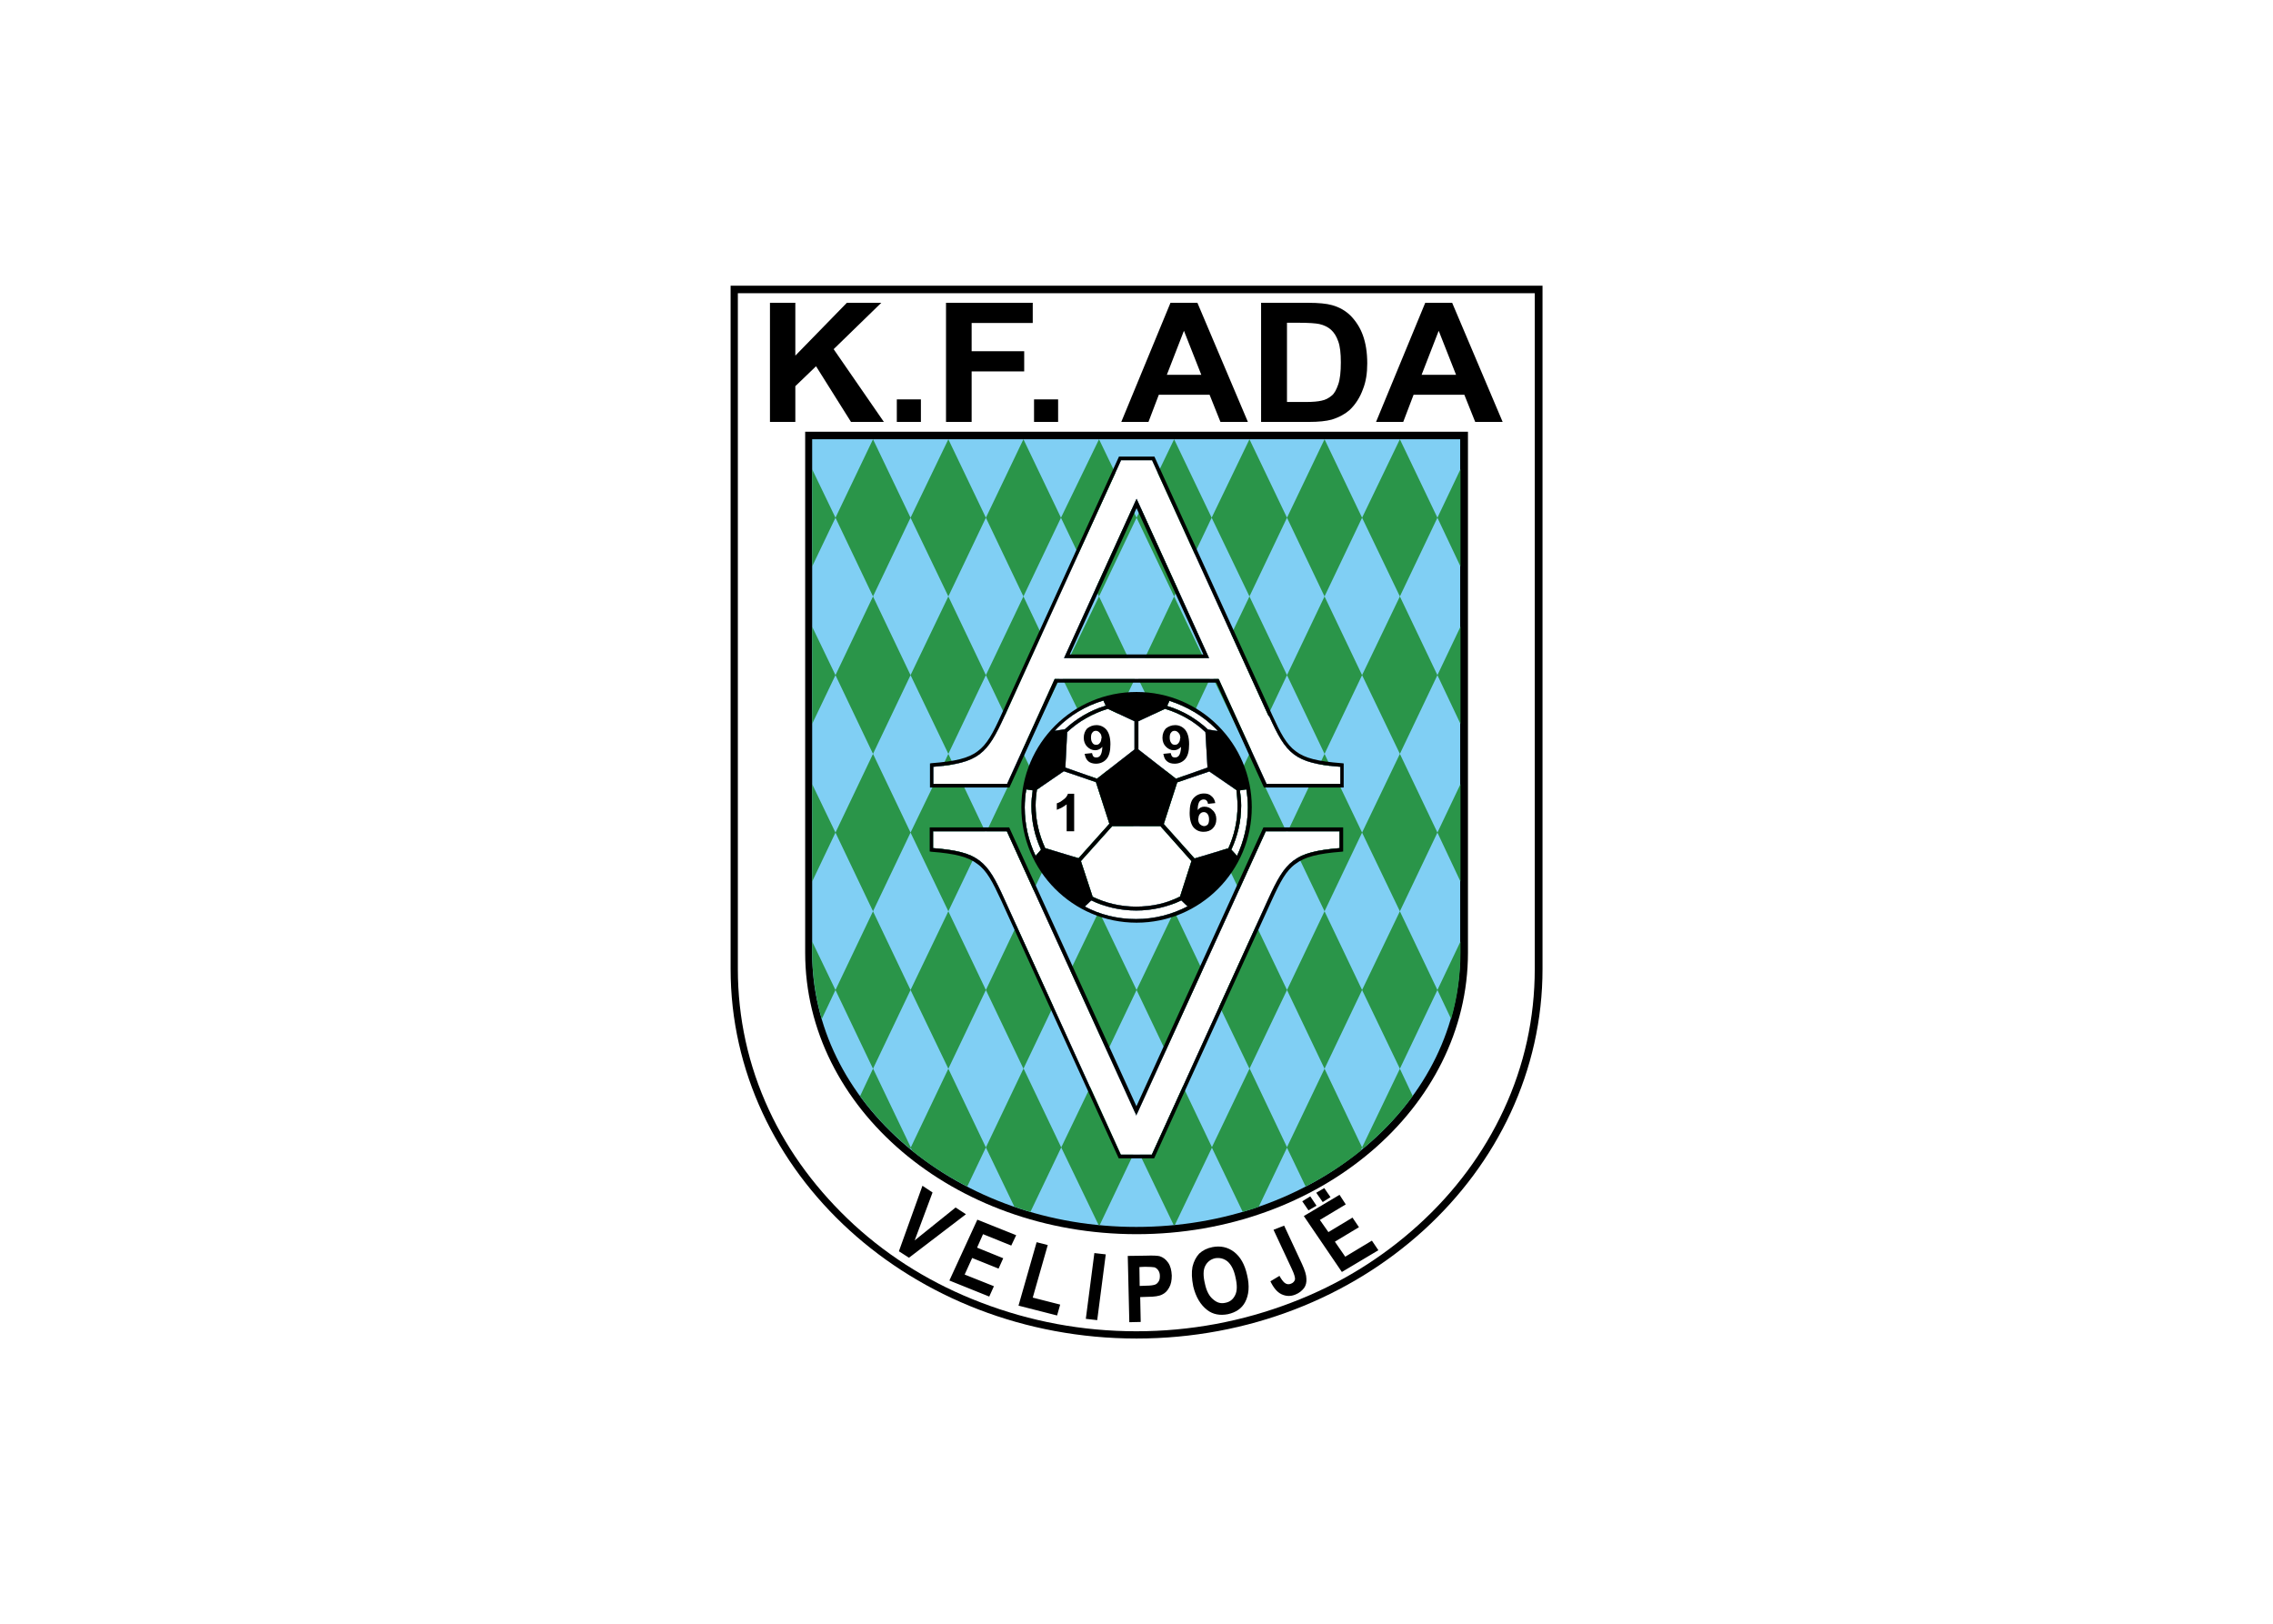 <svg clip-rule="evenodd" fill-rule="evenodd" stroke-linejoin="round" stroke-miterlimit="2" viewBox="0 0 560 400" xmlns="http://www.w3.org/2000/svg"><g transform="matrix(.886 0 0 .886 180 70.377)"><path d="m205.036 40.614v144.849c0 43.196-41.252 78.257-92.151 78.257s-92.151-35.061-92.151-78.257v-144.849h184.374zm-71.993 62.922h-40.316l.36-.792 19.294-42.404.504-1.08.504 1.08 19.294 42.404zm16.558 16.126-32.397-71.129h-8.639l-32.397 71.129c-4.823 10.583-7.127 13.031-19.798 14.111v4.751h20.518l13.103-28.869.144-.288h45.572l.144.288 13.174 28.869h20.518v-4.751c-12.742-1.008-15.046-3.528-19.798-14.111zm-36.716 111.085-.504-1.008-35.565-78.04h-20.518v4.679c12.743 1.008 15.047 3.528 19.798 14.111l32.397 71.129h8.639l32.397-71.129c4.824-10.583 7.128-13.031 19.798-14.111v-4.679h-20.518l-35.564 78.04-.504 1.008zm-14.327-58.17 1.728-1.656c3.816 1.8 7.991 2.808 12.527 2.808 4.463 0 8.711-1.008 12.527-2.808l1.727 1.656c-4.319 2.232-9.143 3.527-14.326 3.527-5.184 0-10.079-1.223-14.327-3.527zm36.933-48.739-2.736-.432c-3.168-2.952-7.055-5.256-11.375-6.552l.648-1.44c4.895 1.584 9.287 4.176 12.815 7.704.288.288.504.504.648.792zm-3.456.288.576 9.863-8.783 3.095-10.439-8.135v-7.847l7.415-3.456c4.248 1.296 8.063 3.456 11.231 6.48zm-27.141-6.48 7.415 3.456v7.847l-10.439 8.135-8.783-3.095.504-9.863c3.239-3.024 7.055-5.184 11.303-6.48zm-1.224-2.304.648 1.44c-4.32 1.296-8.207 3.6-11.375 6.552l-2.808.432c.216-.288.504-.504.72-.792 3.528-3.528 7.919-6.192 12.815-7.632zm-18.574 24.838 7.559-5.184 8.927 3.024 3.744 11.591-8.568 9.575-9.287-2.808c-1.655-3.599-2.663-7.631-2.663-11.878 0-1.512.144-2.952.36-4.392zm53.202 16.27-9.287 2.808-8.567-9.575 3.744-11.591 8.927-3.024 7.559 5.184c.144 1.44.288 2.88.288 4.391 0 4.248-.936 8.28-2.592 11.879zm2.52 2.088-1.584-1.728c1.728-3.743 2.736-7.847 2.736-12.239 0-1.439-.144-2.879-.36-4.247l1.8-.288c.288 1.656.432 3.312.432 5.039 0 4.824-1.152 9.432-3.024 13.463zm-40.172 11.303-3.24-9.863 8.712-9.719h13.39l8.639 9.719-3.167 9.863c-3.672 1.872-7.776 2.808-12.239 2.808-4.392 0-8.495-1.008-12.239-2.808zm-18.43-29.805 1.8.288c-.216 1.368-.36 2.808-.36 4.247 0 4.392.936 8.496 2.663 12.239l-1.511 1.728c-1.944-4.103-3.024-8.639-3.024-13.463 0-1.727.144-3.383.432-5.039z"/><path d="m225.77.01v189.989c0 56.73-50.539 102.734-112.885 102.734s-112.885-46.004-112.885-102.734v-189.989h225.842zm-2.088 2.088h-221.666v187.901c0 13.607 2.88 26.781 8.639 39.164 5.543 11.951 13.607 22.678 23.686 31.965 10.151 9.287 22.029 16.558 35.276 21.598 13.679 5.255 28.221 7.991 43.196 7.991 14.974 0 29.517-2.736 43.196-7.991 13.246-5.04 25.053-12.311 35.276-21.598 10.151-9.215 18.142-20.014 23.686-31.965 5.759-12.383 8.639-25.557 8.639-39.164v-187.901z"/><path d="m10.943 37.878v-33.117h7.055v14.687l14.327-14.687h9.575l-13.247 12.887 13.967 20.23h-9.143l-9.719-15.478-5.76 5.543v9.935z" fill-rule="nonzero"/><path d="m59.898 37.878v-33.117h24.118v5.616h-16.991v7.847h14.615v5.615h-14.615v14.039z" fill-rule="nonzero"/><path d="m202.948 42.702h-180.27v142.761c0 20.302 9.359 39.381 26.277 53.779 17.062 14.471 39.74 22.462 63.858 22.462 24.189 0 46.795-7.991 63.858-22.462 16.918-14.398 26.205-33.477 26.205-53.779v-142.761zm-104.39 129.875 1.728-1.656c3.816 1.8 7.991 2.808 12.527 2.808 4.463 0 8.711-1.008 12.527-2.808l1.727 1.656c-4.319 2.232-9.143 3.527-14.326 3.527-5.184 0-10.079-1.223-14.327-3.527zm36.933-48.739-2.736-.432c-3.168-2.952-7.055-5.256-11.375-6.552l.648-1.44c4.895 1.584 9.287 4.176 12.815 7.704.288.288.504.504.648.792zm-3.456.288.576 9.863-8.783 3.095-10.439-8.135v-7.847l7.415-3.456c4.248 1.296 8.063 3.456 11.231 6.48zm-27.141-6.48 7.415 3.456v7.847l-10.439 8.135-8.783-3.095.504-9.863c3.239-3.024 7.055-5.184 11.303-6.48zm-1.224-2.304.648 1.44c-4.32 1.296-8.207 3.6-11.375 6.552l-2.808.432c.216-.288.504-.504.72-.792 3.528-3.528 7.919-6.192 12.815-7.632zm-18.574 24.838 7.559-5.184 8.927 3.024 3.744 11.591-8.568 9.575-9.287-2.808c-1.655-3.599-2.663-7.631-2.663-11.878 0-1.512.144-2.952.36-4.392zm53.202 16.27-9.287 2.808-8.567-9.575 3.744-11.591 8.927-3.024 7.559 5.184c.144 1.44.288 2.88.288 4.391 0 4.248-.936 8.28-2.592 11.879zm2.52 2.088-1.584-1.728c1.728-3.743 2.736-7.847 2.736-12.239 0-1.439-.144-2.879-.36-4.247l1.8-.288c.288 1.656.432 3.312.432 5.039 0 4.824-1.152 9.432-3.024 13.463zm-40.172 11.303-3.24-9.863 8.712-9.719h13.39l8.639 9.719-3.167 9.863c-3.672 1.872-7.776 2.808-12.239 2.808-4.392 0-8.495-1.008-12.239-2.808zm-18.43-29.805 1.8.288c-.216 1.368-.36 2.808-.36 4.247 0 4.392.936 8.496 2.663 12.239l-1.511 1.728c-1.944-4.103-3.024-8.639-3.024-13.463 0-1.727.144-3.383.432-5.039zm30.669 90.711-.504-1.008-35.565-78.04h-20.518v4.679c12.743 1.008 15.047 3.528 19.798 14.111l32.397 71.129h8.639l32.397-71.129c4.824-10.583 7.128-13.031 19.798-14.111v-4.679h-20.518l-35.564 78.04-.504 1.008zm36.716-111.085-32.397-71.129h-8.639l-32.397 71.129c-4.823 10.583-7.127 13.031-19.798 14.111v4.751h20.518l13.103-28.869.144-.288h45.572l.144.288 13.174 28.869h20.518v-4.751c-12.742-1.008-15.046-3.528-19.798-14.111zm-16.558-16.126h-40.316l.36-.792 19.294-42.404.504-1.08.504 1.08 19.294 42.404z" fill="#80cff4"/><g fill-rule="nonzero"><path d="m39.596 217.716-3.6 7.632c3.672 4.967 7.992 9.647 13.031 13.894.288.288.648.504.936.792l.144-.288.36.792c4.752 3.816 9.863 7.127 15.334 9.935l5.184-10.871 7.919 16.486c1.44.504 2.952 1.008 4.464 1.44l8.567-17.926-10.439-21.886h-.072l8.279-17.35-10.223-22.39-8.495 17.854-10.439-21.885 7.199-15.047c-2.663-1.44-6.119-2.088-11.447-2.52v-4.679h14.471l-6.263-13.175h-7.92l-6.551 13.535-10.439-21.886 10.439-21.886 10.511 21.886-1.584 3.384c1.008-.144 2.016-.288 2.952-.432l-1.368-2.952 10.439-21.886 5.327 11.159 10.151-22.462-5.039-10.583 10.439-21.886 4.823 10.079 10.295-22.461-4.535-9.431-10.583 21.813-10.439-21.813-10.439 21.813-10.439-21.813-10.511 21.813-10.439-21.813-10.439 21.813-6.479-13.462v26.997l6.479-13.535 10.439 21.886-10.439 21.886-6.479-13.463v26.998l6.479-13.535 10.439 21.886-10.439 21.886-6.479-13.463v27.069l6.479-13.606 10.439 21.886-10.439 21.885-6.479-13.462v3.095c0 6.264.936 12.455 2.663 18.431l3.816-8.064zm101.222-59.178-1.584-1.728c1.728-3.743 2.736-7.847 2.736-12.239 0-1.439-.144-2.879-.36-4.247l1.8-.288c.288 1.656.432 3.312.432 5.039 0 4.824-1.152 9.432-3.024 13.463zm-58.602-18.502 1.8.288c-.216 1.368-.36 2.808-.36 4.247 0 4.392.936 8.496 2.663 12.239l-1.511 1.728c-1.944-4.103-3.024-8.639-3.024-13.463 0-1.727.144-3.383.432-5.039zm17.782 82.792-8.063 16.774 10.367 21.526h.36l9.287-19.51h-3.456zm13.823 18.79 9.359 19.51h.36l10.295-21.454 8.567 17.854c1.512-.432 3.024-.864 4.463-1.44l7.848-16.414 5.183 10.799c5.472-2.808 10.583-6.119 15.335-9.935l.36-.936-10.439-21.886 10.439-21.886 10.511 21.886 10.439-21.886-10.439-21.885 10.439-21.886 6.407 13.606v-27.069l-6.407 13.463-10.439-21.886 10.439-21.886 6.407 13.535v-26.998l-6.407 13.463-10.439-21.886 10.439-21.886 6.407 13.535v-26.997l-6.407 13.462-10.439-21.813-10.511 21.813-10.439-21.813-10.439 21.813-10.439-21.813-10.511 21.813-10.439-21.813-4.536 9.431 10.223 22.389 4.752-10.007 10.511 21.886-5.04 10.511 10.223 22.462 5.256-11.087 10.439 21.886-1.368 2.952c.936.144 1.872.288 2.952.432l-1.584-3.384 10.439-21.886 10.511 21.886-10.511 21.886-6.48-13.535h-7.919l-6.263 13.175h14.398v4.679c-5.255.432-8.783 1.152-11.375 2.52l7.2 15.047-10.439 21.885-8.567-17.926-10.223 22.39 8.351 17.422-10.439 21.814-8.063-16.918-8.64 19.006zm40.676-89.919-10.223-21.526.504-1.008-8.927-19.51-.144-.288h-1.44l10.007 20.806-4.536 9.431.936.648c.144 1.44.288 2.88.288 4.391 0 4.248-.936 8.28-2.592 11.879l-.072-.072-2.087.648 5.183 10.871 7.415-16.27zm-27.79-14.471-.503-1.008-2.376.864-2.736-2.16-7.343 15.335h5.759l8.639 9.719-3.167 9.863c-.936.504-1.944.936-3.024 1.296l.504.936c.72-.216 1.44-.504 2.16-.864l5.975-12.383-1.584.432-8.567-9.575 3.744-11.591zm1.08-16.414.432-.864c-2.087-1.296-4.391-2.376-6.839-3.096l.648-1.44c2.448.792 4.751 1.8 6.911 3.096l4.32-9.143h-19.87l4.607 9.575 2.808-1.296c2.52.72 4.824 1.8 6.983 3.168zm-15.766 29.445-7.343-15.407-2.808 2.232-2.376-.864-.432.936 2.52.864 3.744 11.591-8.568 9.575-1.655-.504 6.047 12.599c.72.36 1.44.648 2.16.864l.432-.936c-1.08-.432-2.232-.864-3.24-1.368h.144l-3.24-9.863 8.712-9.719zm-4.248-31.245 4.608-9.647h-20.014l4.391 8.999c2.088-1.296 4.464-2.304 6.912-3.024l.648 1.44c-2.448.72-4.752 1.8-6.84 3.096l.432.936c2.16-1.368 4.464-2.448 6.984-3.168zm-21.813 20.59-4.536-9.431 10.007-20.806h-1.296l-.144.288-8.927 19.726.36.792-10.223 21.526h5.615l7.416 16.342 5.327-11.015-2.088-.648c-1.655-3.599-2.663-7.631-2.663-11.878 0-1.512.144-2.952.36-4.392l-.072.072zm16.27 34.701-7.775 16.126 10.295 22.462 8.135-17.063 8.063 16.919 10.223-22.39-7.703-16.198-.288.144-10.295 21.525-10.223-21.381c-.144-.072-.288-.144-.432-.144zm11.879-112.309-1.224 2.519-1.224-2.519-10.223 22.389 1.008 2.016-8.279 17.135h16.414l-8.135-17.135 10.439-21.886 10.439 21.886-8.135 17.135h16.342l-8.207-17.135 1.008-2.016zm30.165 155.72 10.439-21.886 10.439 21.886-10.439 21.814-10.367-21.814zm10.439-109.429-10.439-21.886 10.439-21.886 10.439 21.886zm20.878 87.543-10.439-21.885 10.439-21.886 10.511 21.886zm0-87.543-10.439-21.886 10.439-21.886 10.511 21.886zm24.765 95.607c1.728-5.976 2.592-12.167 2.592-18.431v-3.095l-6.407 13.462zm-118.932 13.822-10.439 21.886-10.439-21.886 10.439-21.886zm-10.439-109.429-10.439-21.886 10.439-21.886 10.439 21.886zm-31.389 65.658 10.439-21.886 10.511 21.886-10.511 21.885zm10.439 21.885 10.511 21.886-10.439 21.886-10.439-21.814-.072-.072zm-10.439-109.429 10.439-21.886 10.511 21.886-10.511 21.886zm150.105 138.947-3.599-7.632-10.511 21.886.216.36c.288-.288.648-.504.936-.792 4.967-4.175 9.359-8.927 12.958-13.894z" fill="#2a9549"/><path d="m46.219 37.878v-6.263h6.696v6.263z"/><path d="m84.376 37.878v-6.263h6.695v6.263z"/><path d="m143.914 37.878h-7.703l-3.024-7.559h-14.111l-2.879 7.559h-7.56l13.679-33.117h7.487l14.039 33.117zm-13.031-13.103-4.823-12.238-4.752 12.238z"/><path d="m147.513 4.761h13.103c2.88 0 5.112.216 6.623.648 2.088.576 3.816 1.584 5.256 3.024 1.44 1.512 2.592 3.312 3.312 5.327.792 2.16 1.224 4.752 1.224 7.848 0 2.735-.36 5.039-1.152 7.055-.864 2.448-2.16 4.392-3.744 5.903-1.224 1.08-2.88 2.016-4.968 2.664-1.583.432-3.671.648-6.335.648h-13.319zm7.2 5.544v22.03h5.255c2.016 0 3.384-.144 4.32-.36 1.152-.216 2.016-.72 2.807-1.368.792-.576 1.368-1.728 1.872-3.168s.72-3.528.72-6.119c0-2.52-.216-4.464-.72-5.832-.504-1.44-1.152-2.448-2.015-3.239-.792-.72-1.944-1.296-3.24-1.584-1.008-.216-2.952-.36-5.832-.36z"/><path d="m214.755 37.878h-7.703l-3.024-7.559h-14.111l-2.879 7.559h-7.56l13.679-33.117h7.487l14.039 33.117zm-13.031-13.103-4.823-12.238-4.752 12.238z"/><path d="m112.885 112.967c-17.71 0-32.037 14.326-32.037 32.036 0 17.711 14.327 32.109 32.037 32.109s32.037-14.398 32.037-32.109c0-17.71-14.327-32.036-32.037-32.036zm-14.327 59.61 1.728-1.656c3.816 1.8 7.991 2.808 12.527 2.808 4.463 0 8.711-1.008 12.527-2.808l1.727 1.656c-4.319 2.232-9.143 3.527-14.326 3.527-5.184 0-10.079-1.223-14.327-3.527zm36.933-48.739-2.736-.432c-3.168-2.952-7.055-5.256-11.375-6.552l.648-1.44c4.895 1.584 9.287 4.176 12.815 7.704.288.288.504.504.648.792zm-3.456.288.576 9.863-8.783 3.095-10.439-8.135v-7.847l7.415-3.456c4.248 1.296 8.063 3.456 11.231 6.48zm-27.141-6.48 7.415 3.456v7.847l-10.439 8.135-8.783-3.095.504-9.863c3.239-3.024 7.055-5.184 11.303-6.48zm-1.224-2.304.648 1.44c-4.32 1.296-8.207 3.6-11.375 6.552l-2.808.432c.216-.288.504-.504.72-.792 3.528-3.528 7.919-6.192 12.815-7.632zm-18.574 24.838 7.559-5.184 8.927 3.024 3.744 11.591-8.568 9.575-9.287-2.808c-1.655-3.599-2.663-7.631-2.663-11.878 0-1.512.144-2.952.36-4.392zm53.202 16.27-9.287 2.808-8.567-9.575 3.744-11.591 8.927-3.024 7.559 5.184c.144 1.44.288 2.88.288 4.391 0 4.248-.936 8.28-2.592 11.879zm2.52 2.088-1.584-1.728c1.728-3.743 2.736-7.847 2.736-12.239 0-1.439-.144-2.879-.36-4.247l1.8-.288c.288 1.656.432 3.312.432 5.039 0 4.824-1.152 9.432-3.024 13.463zm-40.172 11.303-3.24-9.863 8.712-9.719h13.39l8.639 9.719-3.167 9.863c-3.672 1.872-7.776 2.808-12.239 2.808-4.392 0-8.495-1.008-12.239-2.808zm-18.43-29.805 1.8.288c-.216 1.368-.36 2.808-.36 4.247 0 4.392.936 8.496 2.663 12.239l-1.511 1.728c-1.944-4.103-3.024-8.639-3.024-13.463 0-1.727.144-3.383.432-5.039z"/><path d="m95.535 151.699h-2.088v-7.487c-.792.647-1.728 1.151-2.736 1.511v-1.799c.576-.144 1.152-.504 1.8-1.008.648-.432 1.08-1.008 1.296-1.656h1.728v10.511z"/><path d="m134.843 143.852-2.088.216c-.072-.432-.216-.72-.432-.936s-.504-.288-.792-.288c-.432 0-.864.216-1.152.576-.288.432-.504 1.151-.504 2.375.504-.648 1.152-.936 1.872-.936.936 0 1.728.36 2.304 1.008.648.576 1.008 1.44 1.008 2.448 0 1.152-.36 1.944-1.008 2.592s-1.512.936-2.52.936c-1.152 0-2.016-.36-2.808-1.224-.648-.792-1.08-2.16-1.08-4.032 0-1.944.36-3.311 1.08-4.103.792-.864 1.728-1.296 2.952-1.296.792 0 1.512.216 2.016.72.576.432.936 1.08 1.08 1.944zm-4.824 4.319c0 .648.144 1.224.504 1.584.36.288.72.504 1.152.504.36 0 .648-.144.936-.36.288-.288.432-.792.432-1.512 0-.648-.144-1.152-.432-1.512s-.648-.504-1.008-.504c-.432 0-.792.144-1.08.504-.288.288-.432.792-.432 1.296z"/><path d="m120.3 130.173 2.088-.216c.072.432.216.72.36.936.216.216.504.288.864.288.432 0 .864-.216 1.08-.576.288-.36.504-1.152.576-2.376-.576.576-1.152.936-2.016.936s-1.584-.36-2.232-1.008c-.576-.576-.936-1.44-.936-2.448 0-1.08.36-1.943.936-2.591.72-.576 1.584-.936 2.592-.936 1.08 0 2.016.432 2.736 1.224.719.864 1.151 2.159 1.151 4.103s-.36 3.312-1.151 4.176c-.72.792-1.728 1.224-2.88 1.224-.864 0-1.584-.216-2.088-.648-.576-.432-.864-1.08-1.008-1.944zm4.752-4.32c0-.648-.144-1.224-.504-1.512-.288-.359-.648-.575-1.08-.575s-.72.144-.936.432c-.288.287-.432.719-.432 1.439 0 .648.144 1.152.432 1.512.216.36.576.504 1.008.504s.792-.144 1.008-.504c.288-.288.432-.792.432-1.296z"/><path d="m98.414 130.173 2.088-.216c.072.432.216.72.36.936.216.216.504.288.864.288.432 0 .864-.216 1.08-.576.288-.36.504-1.152.576-2.376-.576.576-1.152.936-2.016.936s-1.584-.36-2.232-1.008c-.576-.576-.936-1.44-.936-2.448 0-1.08.36-1.943.936-2.591.72-.576 1.584-.936 2.592-.936 1.08 0 2.016.432 2.736 1.224.72.864 1.152 2.159 1.152 4.103s-.36 3.312-1.152 4.176c-.72.792-1.728 1.224-2.88 1.224-.792 0-1.584-.216-2.088-.648s-.864-1.08-1.008-1.944zm4.752-4.32c0-.648-.144-1.224-.504-1.512-.288-.359-.648-.575-1.08-.575s-.72.144-.936.432c-.288.287-.432.719-.432 1.439 0 .648.144 1.152.432 1.512.216.36.576.504 1.008.504s.792-.144 1.008-.504c.288-.288.432-.792.432-1.296z"/></g><path d="m169.903 132.765c-6.551-.504-10.223-1.368-12.743-3.312-2.663-1.944-4.247-5.04-6.623-10.223l-32.685-71.705h-9.863l-32.684 71.705c-2.376 5.255-4.032 8.351-6.624 10.223-2.52 1.944-6.263 2.808-12.815 3.312l-.431.072v6.695h22.101l13.319-29.157h44.204l13.246 29.157h22.174v-6.695l-.504-.072zm-20.302-13.103-32.397-71.129h-8.639l-32.397 71.129c-4.823 10.583-7.127 13.031-19.798 14.111v4.751h20.518l13.103-28.869.144-.288h45.572l.144.288 13.174 28.869h20.518v-4.751c-12.742-1.008-15.046-3.528-19.798-14.111zm-16.558-16.126h-40.316l.36-.792 19.294-42.404.504-1.08.504 1.08 19.294 42.404zm-1.584-1.008h-37.148l18.574-40.676z"/><path d="m112.885 228.227-35.421-77.608h-22.101v6.695l.431.072c6.624.504 10.295 1.44 12.815 3.384 2.664 1.872 4.248 5.039 6.624 10.151l32.684 71.705h9.863l32.685-71.705c2.376-5.184 4.032-8.351 6.623-10.151 2.52-1.944 6.264-2.88 12.743-3.384l.504-.072v-6.695h-22.174l-35.348 77.608zm0 2.52-.504-1.008-35.565-78.04h-20.518v4.679c12.743 1.008 15.047 3.528 19.798 14.111l32.397 71.129h8.639l32.397-71.129c4.824-10.583 7.128-13.031 19.798-14.111v-4.679h-20.518l-35.564 78.04-.504 1.008z"/><path d="m164.648 254.793-1.8-2.592 2.232-1.296 1.728 2.52zm-3.96 2.303-1.728-2.519 2.232-1.368 1.728 2.592zm9.287 17.135-10.583-15.551 9.935-5.903 1.728 2.664-7.199 4.319 2.376 3.384 6.695-4.032 1.8 2.664-6.696 4.032 2.88 4.175 7.415-4.463 1.8 2.663zm-19.006-11.735 2.952-1.152 4.967 10.655c.792 1.728 1.224 3.096 1.224 4.103.072 1.008-.144 1.872-.648 2.592-.576.72-1.296 1.368-2.376 1.8-1.367.576-2.663.504-3.887-.072s-2.232-1.8-3.096-3.6l2.52-1.511c.504.935 1.008 1.583 1.44 1.943.576.432 1.152.504 1.8.216.576-.216.936-.648 1.079-1.152.072-.503-.215-1.511-.863-2.879zm-19.078 14.974c.432 2.088 1.224 3.528 2.304 4.392 1.08.936 2.16 1.224 3.383.936 1.224-.216 2.16-.936 2.736-2.16.576-1.152.576-2.808.072-4.967-.432-2.088-1.224-3.528-2.232-4.392-1.008-.792-2.159-1.08-3.455-.864-1.224.288-2.16 1.008-2.736 2.16s-.576 2.808-.072 4.895zm-3.24.792c-.432-2.16-.504-3.959-.216-5.471.36-1.512 1.008-2.736 1.872-3.672.936-.864 2.16-1.512 3.672-1.8 2.232-.432 4.247 0 5.975 1.296 1.8 1.368 3.024 3.528 3.672 6.48.72 3.023.504 5.543-.576 7.559-.936 1.728-2.52 2.808-4.752 3.312-2.231.431-4.175.072-5.759-1.152-1.872-1.44-3.168-3.6-3.888-6.552zm-14.974-5.399.072 5.255 1.8-.072c1.223 0 2.015-.144 2.447-.288s.72-.432 1.008-.864.36-.935.36-1.583c0-.576-.144-1.08-.432-1.512s-.648-.72-1.08-.864c-.432-.072-1.296-.144-2.663-.144zm-2.808 15.334-.432-18.43 5.112-.072c1.871-.072 3.167 0 3.743.144.936.288 1.728.864 2.376 1.8s.936 2.088 1.008 3.6c0 1.295-.216 2.447-.72 3.311-.504.936-1.152 1.584-1.944 1.944-.792.432-2.16.648-4.031.648l-2.088.072.144 6.911zm-12.095-.936 2.376-18.286 3.168.36-2.376 18.286zm-18.718-3.671 5.04-17.638 3.095.791-4.175 14.615 7.631 1.944-.864 3.023zm-19.222-6.984 7.775-16.918 10.799 4.32-1.368 2.879-7.847-3.167-1.656 3.743 7.272 2.952-1.296 2.88-7.344-2.952-2.087 4.608 8.135 3.239-1.296 2.88zm-14.039-8.135 6.552-18.214 2.807 1.872-4.967 13.319 11.375-9.144 2.88 1.872-15.839 12.095z"/></g></svg>